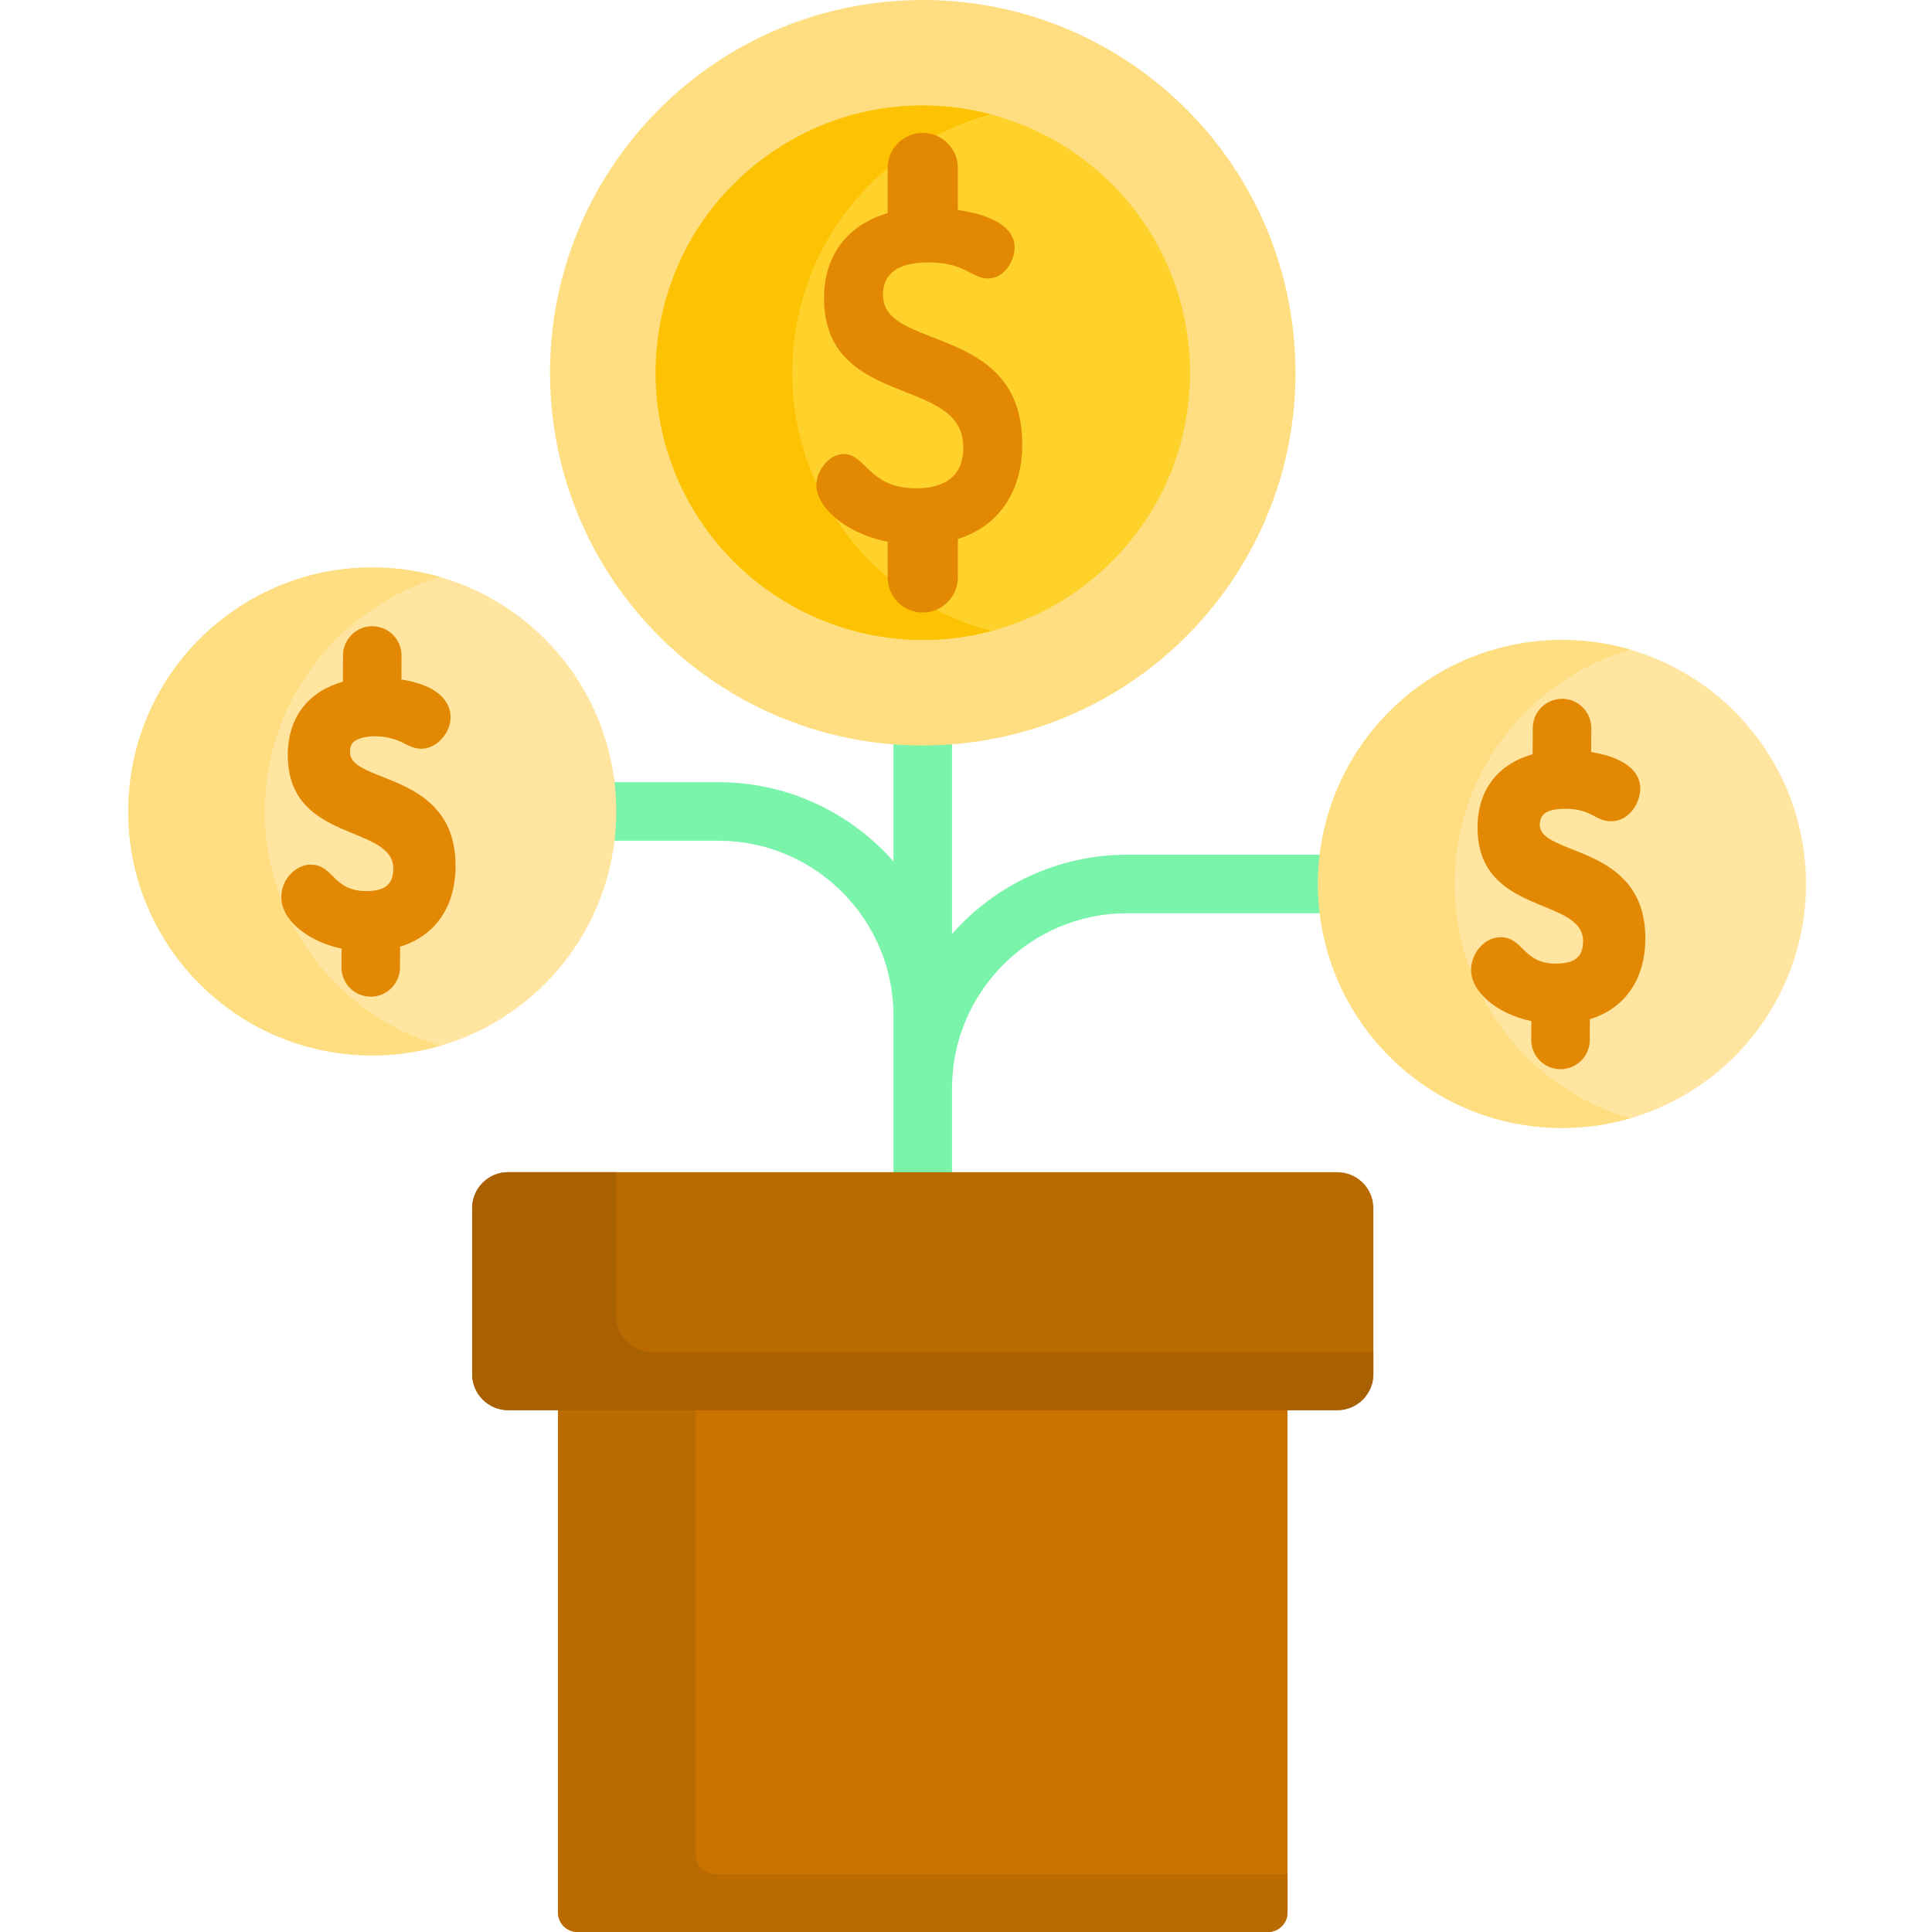 <svg height="511pt" viewBox="-33 0 511 511.995" width="511pt" xmlns="http://www.w3.org/2000/svg"><path d="m346.855 226.508h-81.656c-18.461 0-35.051 8.133-46.406 20.992v-63.77c0-4.281-3.469-7.754-7.754-7.754-4.281 0-7.754 3.473-7.754 7.754v44.547c-11.352-12.859-27.941-20.992-46.402-20.992h-58.129c-4.281 0-7.754 3.473-7.754 7.754 0 4.285 3.473 7.754 7.754 7.754h58.129c25.586 0 46.402 20.816 46.402 46.406v69.906c0 4.281 3.473 7.754 7.754 7.754 4.285 0 7.754-3.473 7.754-7.754v-50.688c0-25.586 20.82-46.402 46.406-46.402h81.656c4.285 0 7.754-3.473 7.754-7.754 0-4.285-3.469-7.754-7.754-7.754zm0 0" fill="#7af4ab"/><path d="m398.555 296.352c-4.984 1.445-10.238 2.316-15.664 2.523-35.68 1.352-65.703-26.488-67.059-62.168-1.344-35.691 26.488-65.715 62.18-67.059 7.133-.266 14.027.621 20.52 2.523 26.016 7.559 45.449 31.098 46.535 59.645 1.137 30.262-18.691 56.449-46.512 64.535zm0 0" fill="#ffe5a0"/><path d="m129.77 217.488c-1.078 28.543-20.512 52.086-46.527 59.645-6.492 1.898-13.398 2.789-20.531 2.52-35.68-1.344-63.52-31.367-62.168-67.055 1.348-35.691 31.371-63.523 67.059-62.168 5.418.207 10.66 1.066 15.641 2.512 27.832 8.086 47.672 34.273 46.527 64.547zm0 0" fill="#ffe5a0"/><path d="m309.73 94.559c-2.328-54.504-48.402-96.797-102.906-94.469-54.504 2.328-96.801 48.402-94.469 102.906 2.328 54.504 48.402 96.801 102.906 94.469 54.504-2.328 96.797-48.402 94.469-102.906zm0 0" fill="#ffdd81"/><path d="m281.137 108.973c-4.195 28.887-25.383 51.188-51.941 58.258-8.973 2.387-18.559 3.039-28.309 1.625-19.57-2.844-37.188-13.844-48.332-30.199-10.008-14.684-14.113-32.453-11.559-50.051 2.719-18.715 12.57-35.254 27.727-46.566 15.16-11.309 33.809-16.047 52.531-13.328 2.648.383 5.254.922 7.816 1.605 16.387 4.32 30.871 14.461 40.52 28.605 10.008 14.68 14.102 32.453 11.547 50.051zm0 0" fill="#fed22b"/><path d="m398.555 296.348c-4.984 1.445-10.238 2.316-15.664 2.52-35.68 1.355-65.703-26.484-67.059-62.164-1.344-35.691 26.488-65.715 62.18-67.059 7.133-.27 14.027.621 20.52 2.523-27.82 8.086-47.648 34.273-46.512 64.535 1.086 28.543 20.523 52.086 46.535 59.645zm0 0" fill="#ffdd81"/><path d="m83.242 277.125c-6.492 1.902-13.398 2.793-20.531 2.523-35.68-1.344-63.52-31.367-62.168-67.055 1.348-35.691 31.371-63.523 67.059-62.168 5.418.207 10.66 1.066 15.641 2.512-26 7.578-45.438 31.102-46.512 59.656-1.148 30.262 18.691 56.449 46.512 64.531zm0 0" fill="#ffdd81"/><path d="m229.195 167.227c-8.973 2.387-18.559 3.039-28.309 1.621-19.57-2.84-37.188-13.84-48.332-30.199-10.008-14.68-14.113-32.453-11.559-50.047 2.719-18.715 12.57-35.254 27.727-46.566 15.16-11.309 33.809-16.047 52.531-13.328 2.648.383 5.254.922 7.816 1.605-8.609 2.293-16.801 6.234-24.16 11.723-15.156 11.312-25.008 27.852-27.73 46.566-2.551 17.594 1.551 35.367 11.559 50.047 9.629 14.125 24.082 24.258 40.457 28.578zm0 0" fill="#fdc202"/><g fill="#e38803"><path d="m213.824 89.453c-8.258-3.207-13.32-5.465-13.32-11.352 0-5.684 4.09-8.566 12.156-8.566 5.688 0 8.676 1.539 11.082 2.777 1.547.797 2.883 1.488 4.508 1.488 4.598 0 7.141-4.887 7.141-8.262 0-4.969-5.328-8.461-15.047-9.902v-11.105c0-5.133-4.176-9.305-9.305-9.305-5.129 0-9.305 4.172-9.305 9.305v11.953c-10.734 3.129-16.859 11.273-16.859 22.512 0 16.336 11.438 20.867 21.527 24.867 8.254 3.27 15.383 6.094 15.383 14.734 0 8.934-6.793 10.809-12.492 10.809-7.531 0-10.82-3.227-13.461-5.824-1.637-1.605-3.328-3.262-5.723-3.262-4.02 0-7.254 4.52-7.254 8.262 0 5.527 7.18 12.656 18.879 14.988v9.449c0 5.129 4.176 9.305 9.305 9.305 5.129 0 9.305-4.176 9.305-9.305v-10.188c10.863-3.418 17.066-12.512 17.066-25.133 0-19.098-13.078-24.172-23.586-28.246zm0 0"/><path d="m374.555 218.539c.016-3.609 3.262-4.199 6.992-4.199 6.754.031 7.777 3.285 11.867 3.305 5.023 0 7.754-5.078 7.77-8.547.031-6.215-6.898-8.793-13.008-9.812l.031-6.312c.023-4.285-3.434-7.773-7.715-7.793-4.293.027-7.773 3.434-7.793 7.715l-.035 6.977c-8.91 2.539-14.547 9.18-14.598 19.27-.113 23.641 28.031 18.41 27.973 30.309-.023 4.523-2.645 5.855-7.258 5.914-8.828-.043-8.559-6.996-14.613-6.996-4.457 0-7.805 4.5-7.824 8.543-.031 5.992 6.887 11.758 15.973 13.695l-.023 4.941c-.023 4.297 3.453 7.793 7.754 7.793 4.266 0 7.73-3.445 7.754-7.715l.023-5.527c9.188-2.824 14.648-10.418 14.703-21.25.125-25.367-28.016-21.801-27.973-30.309zm0 0"/><path d="m59.258 199.32c.012-1.879.664-2.562 1.371-3.027 2.066-1.352 7.719-2.039 13.008.723 1.27.66 2.703 1.406 4.512 1.406 7.137 0 13.418-12.812-.688-17.289-1.379-.438-2.945-.797-4.582-1.07l.031-6.312c.023-4.293-3.453-7.793-7.754-7.793-4.266 0-7.73 3.449-7.754 7.719l-.031 6.977c-8.934 2.539-14.551 9.199-14.602 19.27-.113 23.629 27.973 18.387 27.973 30.309-.023 4.418-2.578 5.914-7.258 5.91-8.809-.043-8.555-6.965-14.582-6.996-6.34-.168-13.531 10.746-.781 18.742 2.586 1.625 5.629 2.805 8.898 3.5l-.023 4.941c-.023 4.293 3.453 7.793 7.754 7.793 4.266 0 7.734-3.449 7.754-7.719l.027-5.527c9.184-2.824 14.645-10.418 14.699-21.25.125-25.363-28.012-21.797-27.973-30.305zm0 0"/></g><path d="m307.707 342.172v164.652c0 2.855-2.316 5.172-5.168 5.172h-182.996c-2.852 0-5.168-2.316-5.168-5.172v-164.652zm0 0" fill="#ca7400"/><path d="m307.707 496.66v10.16c0 2.855-2.316 5.172-5.168 5.172h-182.996c-2.852 0-5.168-2.316-5.168-5.172v-164.652h36.527v149.32c0 2.863 2.312 5.172 5.168 5.172zm0 0" fill="#b96a00"/><path d="m330.453 320.18v43.973c0 5.273-4.281 9.551-9.555 9.551h-219.715c-5.273 0-9.555-4.277-9.555-9.551v-43.973c0-5.27 4.281-9.543 9.555-9.543h219.715c5.273 0 9.555 4.273 9.555 9.543zm0 0" fill="#b96a00"/><path d="m330.453 358.367v5.781c0 5.273-4.281 9.551-9.555 9.551h-219.715c-5.273 0-9.555-4.277-9.555-9.551v-43.973c0-5.27 4.281-9.543 9.555-9.543h28.637v38.184c0 5.281 4.27 9.551 9.543 9.551zm0 0" fill="#a86000"/></svg>